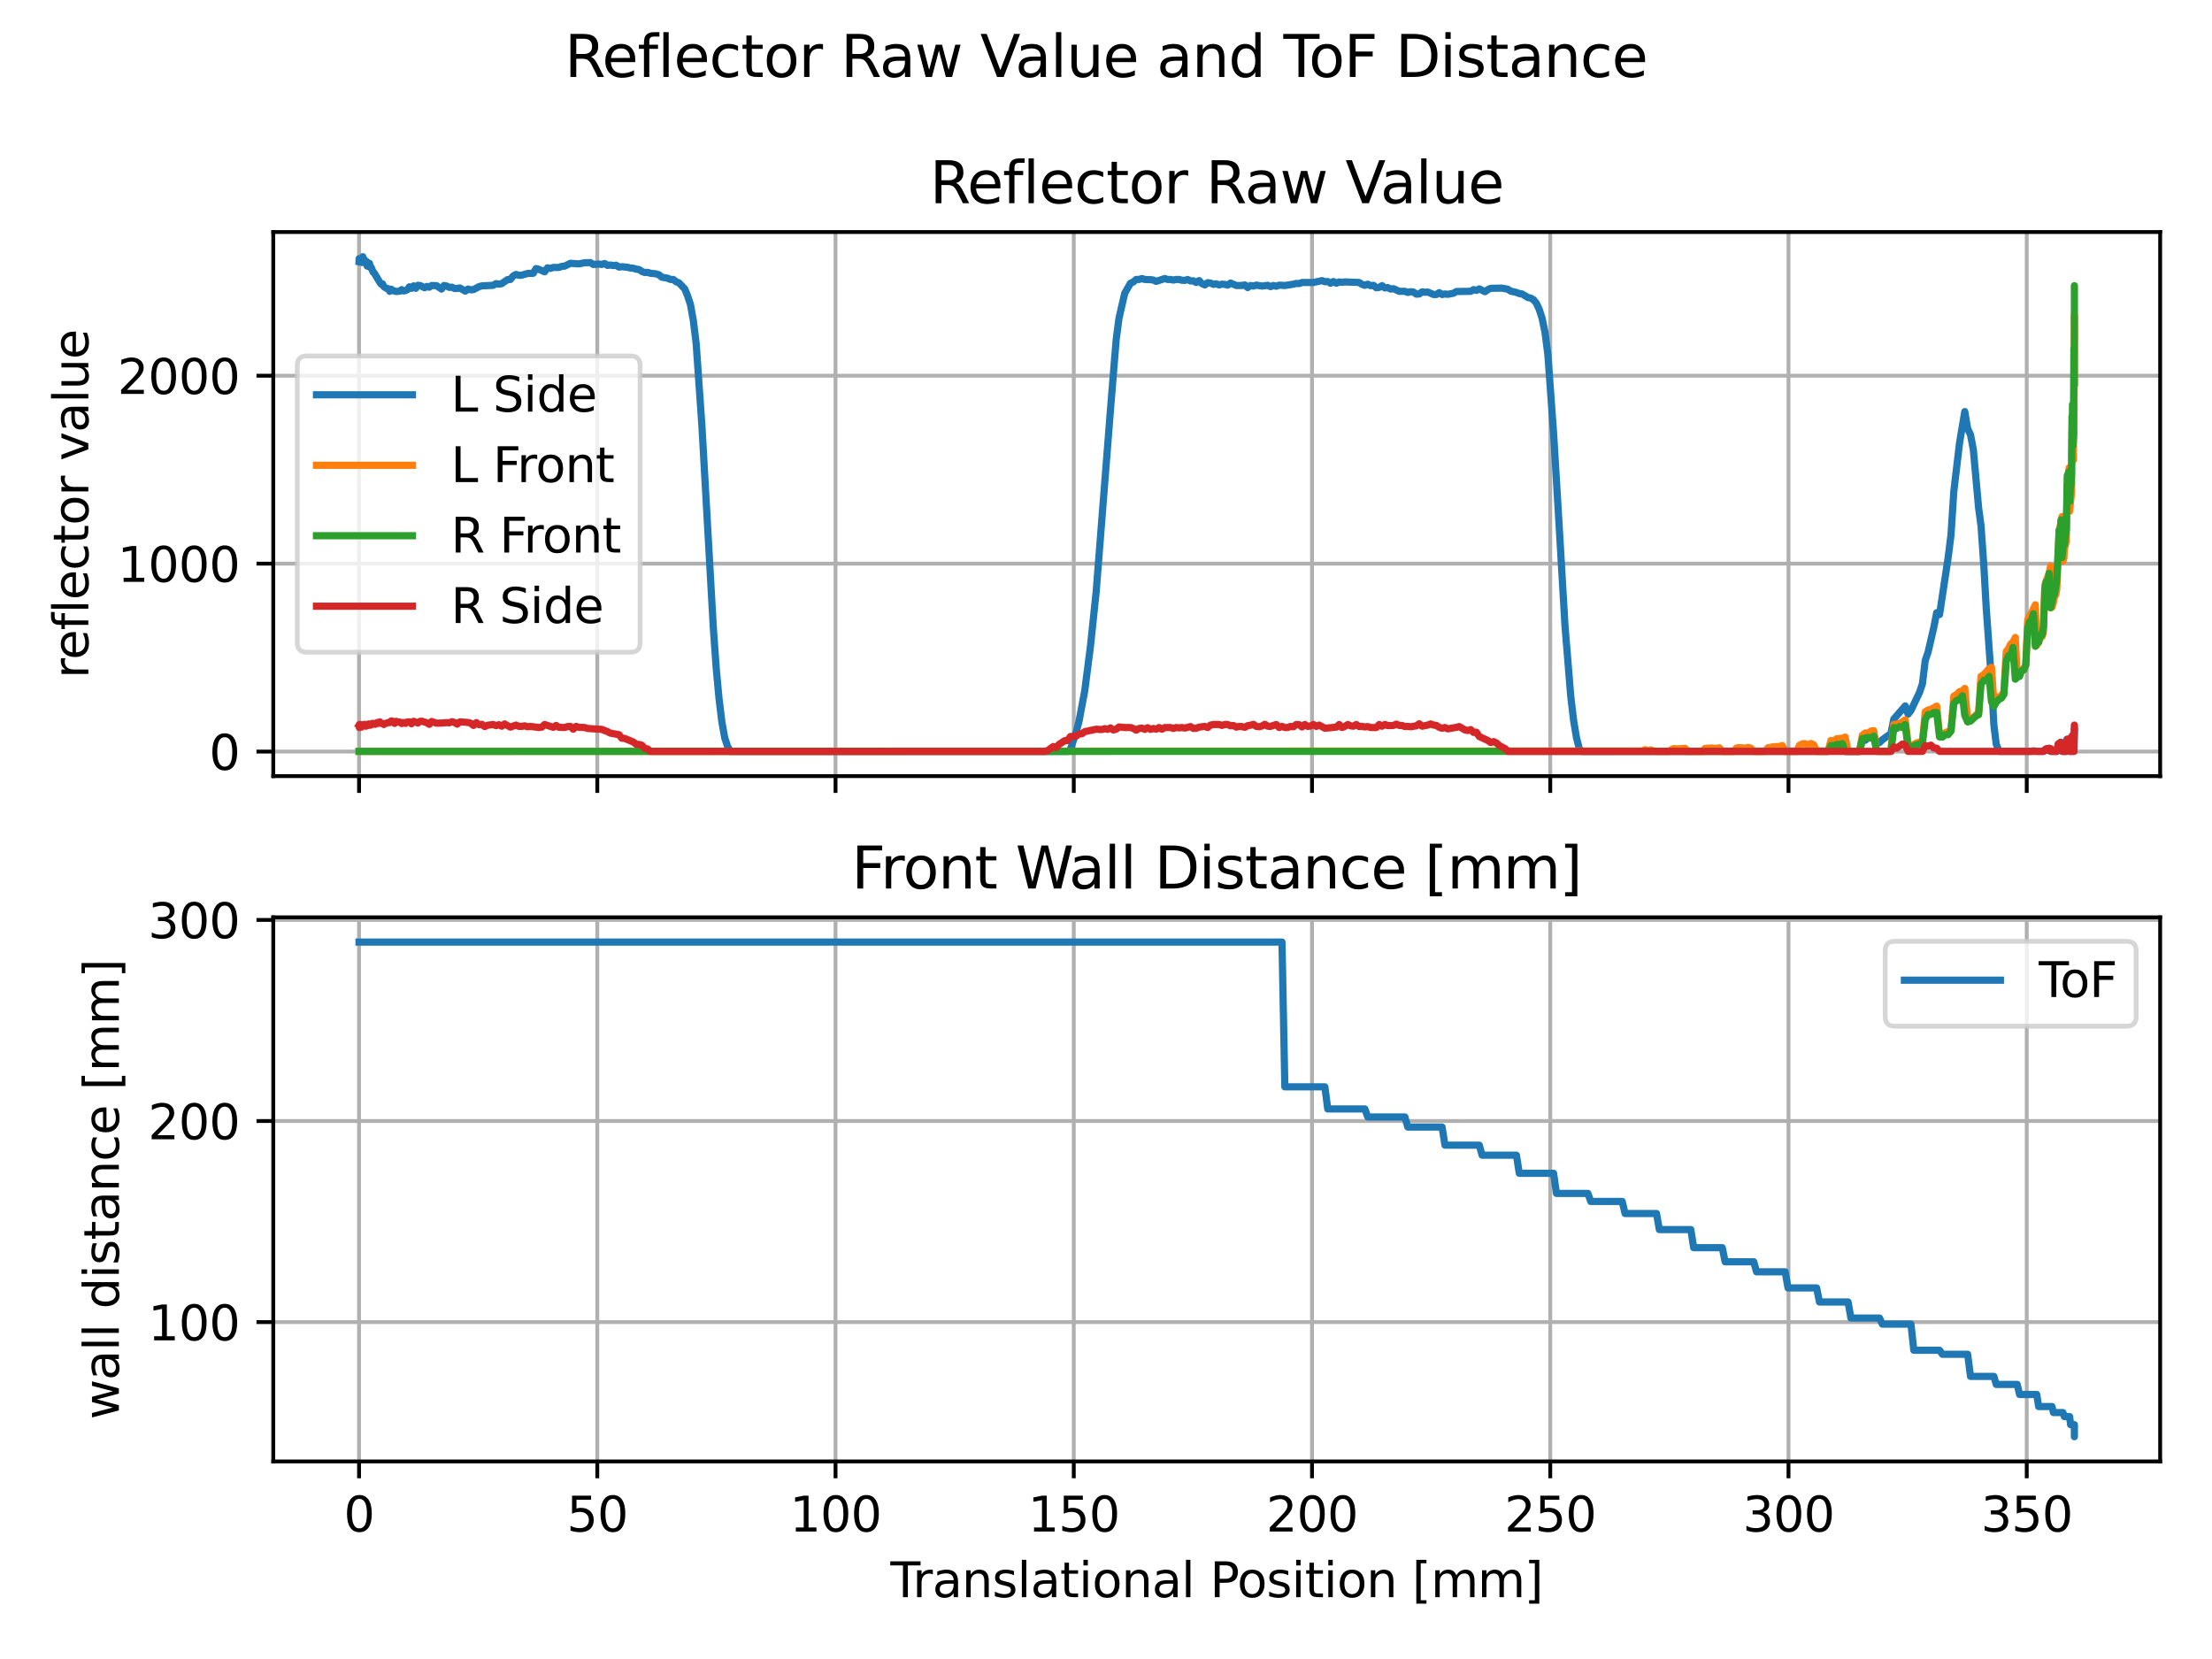 <?xml version="1.0" encoding="utf-8" standalone="no"?>
<!DOCTYPE svg PUBLIC "-//W3C//DTD SVG 1.1//EN"
  "http://www.w3.org/Graphics/SVG/1.1/DTD/svg11.dtd">
<svg xmlns:xlink="http://www.w3.org/1999/xlink" width="460.8pt" height="345.6pt" viewBox="0 0 460.8 345.6" xmlns="http://www.w3.org/2000/svg" version="1.1">
 <defs>
  <style type="text/css">*{stroke-linejoin: round; stroke-linecap: butt}</style>
 </defs>
 <g id="figure_1">
  <g id="patch_1">
   <path d="M 0 345.6 
L 460.8 345.6 
L 460.8 0 
L 0 0 
z
" style="fill: #ffffff"/>
  </g>
  <g id="axes_1">
   <g id="patch_2">
    <path d="M 56.928 161.679 
L 450 161.679 
L 450 48.332 
L 56.928 48.332 
z
" style="fill: #ffffff"/>
   </g>
   <g id="matplotlib.axis_1">
    <g id="xtick_1">
     <g id="line2d_1">
      <path d="M 74.795 161.679 
L 74.795 48.332 
" clip-path="url(#p920e2bcfc8)" style="fill: none; stroke: #b0b0b0; stroke-width: 0.8; stroke-linecap: square"/>
     </g>
     <g id="line2d_2">
      <defs>
       <path id="m0994bd8af9" d="M 0 0 
L 0 3.5 
" style="stroke: #000000; stroke-width: 0.8"/>
      </defs>
      <g>
       <use xlink:href="#m0994bd8af9" x="74.795" y="161.679" style="stroke: #000000; stroke-width: 0.8"/>
      </g>
     </g>
    </g>
    <g id="xtick_2">
     <g id="line2d_3">
      <path d="M 124.425 161.679 
L 124.425 48.332 
" clip-path="url(#p920e2bcfc8)" style="fill: none; stroke: #b0b0b0; stroke-width: 0.8; stroke-linecap: square"/>
     </g>
     <g id="line2d_4">
      <g>
       <use xlink:href="#m0994bd8af9" x="124.425" y="161.679" style="stroke: #000000; stroke-width: 0.8"/>
      </g>
     </g>
    </g>
    <g id="xtick_3">
     <g id="line2d_5">
      <path d="M 174.056 161.679 
L 174.056 48.332 
" clip-path="url(#p920e2bcfc8)" style="fill: none; stroke: #b0b0b0; stroke-width: 0.8; stroke-linecap: square"/>
     </g>
     <g id="line2d_6">
      <g>
       <use xlink:href="#m0994bd8af9" x="174.056" y="161.679" style="stroke: #000000; stroke-width: 0.8"/>
      </g>
     </g>
    </g>
    <g id="xtick_4">
     <g id="line2d_7">
      <path d="M 223.686 161.679 
L 223.686 48.332 
" clip-path="url(#p920e2bcfc8)" style="fill: none; stroke: #b0b0b0; stroke-width: 0.8; stroke-linecap: square"/>
     </g>
     <g id="line2d_8">
      <g>
       <use xlink:href="#m0994bd8af9" x="223.686" y="161.679" style="stroke: #000000; stroke-width: 0.8"/>
      </g>
     </g>
    </g>
    <g id="xtick_5">
     <g id="line2d_9">
      <path d="M 273.316 161.679 
L 273.316 48.332 
" clip-path="url(#p920e2bcfc8)" style="fill: none; stroke: #b0b0b0; stroke-width: 0.8; stroke-linecap: square"/>
     </g>
     <g id="line2d_10">
      <g>
       <use xlink:href="#m0994bd8af9" x="273.316" y="161.679" style="stroke: #000000; stroke-width: 0.8"/>
      </g>
     </g>
    </g>
    <g id="xtick_6">
     <g id="line2d_11">
      <path d="M 322.946 161.679 
L 322.946 48.332 
" clip-path="url(#p920e2bcfc8)" style="fill: none; stroke: #b0b0b0; stroke-width: 0.8; stroke-linecap: square"/>
     </g>
     <g id="line2d_12">
      <g>
       <use xlink:href="#m0994bd8af9" x="322.946" y="161.679" style="stroke: #000000; stroke-width: 0.8"/>
      </g>
     </g>
    </g>
    <g id="xtick_7">
     <g id="line2d_13">
      <path d="M 372.577 161.679 
L 372.577 48.332 
" clip-path="url(#p920e2bcfc8)" style="fill: none; stroke: #b0b0b0; stroke-width: 0.8; stroke-linecap: square"/>
     </g>
     <g id="line2d_14">
      <g>
       <use xlink:href="#m0994bd8af9" x="372.577" y="161.679" style="stroke: #000000; stroke-width: 0.8"/>
      </g>
     </g>
    </g>
    <g id="xtick_8">
     <g id="line2d_15">
      <path d="M 422.207 161.679 
L 422.207 48.332 
" clip-path="url(#p920e2bcfc8)" style="fill: none; stroke: #b0b0b0; stroke-width: 0.8; stroke-linecap: square"/>
     </g>
     <g id="line2d_16">
      <g>
       <use xlink:href="#m0994bd8af9" x="422.207" y="161.679" style="stroke: #000000; stroke-width: 0.8"/>
      </g>
     </g>
    </g>
   </g>
   <g id="matplotlib.axis_2">
    <g id="ytick_1">
     <g id="line2d_17">
      <path d="M 56.928 156.566 
L 450 156.566 
" clip-path="url(#p920e2bcfc8)" style="fill: none; stroke: #b0b0b0; stroke-width: 0.8; stroke-linecap: square"/>
     </g>
     <g id="line2d_18">
      <defs>
       <path id="m1ae81bc4ba" d="M 0 0 
L -3.5 0 
" style="stroke: #000000; stroke-width: 0.8"/>
      </defs>
      <g>
       <use xlink:href="#m1ae81bc4ba" x="56.928" y="156.566" style="stroke: #000000; stroke-width: 0.8"/>
      </g>
     </g>
     <g id="text_1">
      <!-- 0 -->
      <g transform="translate(43.566 160.365)scale(0.1 -0.1)">
       <defs>
        <path id="DejaVuSans-30" d="M 2034 4250 
Q 1547 4250 1301 3770 
Q 1056 3291 1056 2328 
Q 1056 1369 1301 889 
Q 1547 409 2034 409 
Q 2525 409 2770 889 
Q 3016 1369 3016 2328 
Q 3016 3291 2770 3770 
Q 2525 4250 2034 4250 
z
M 2034 4750 
Q 2819 4750 3233 4129 
Q 3647 3509 3647 2328 
Q 3647 1150 3233 529 
Q 2819 -91 2034 -91 
Q 1250 -91 836 529 
Q 422 1150 422 2328 
Q 422 3509 836 4129 
Q 1250 4750 2034 4750 
z
" transform="scale(0.016)"/>
       </defs>
       <use xlink:href="#DejaVuSans-30"/>
      </g>
     </g>
    </g>
    <g id="ytick_2">
     <g id="line2d_19">
      <path d="M 56.928 117.416 
L 450 117.416 
" clip-path="url(#p920e2bcfc8)" style="fill: none; stroke: #b0b0b0; stroke-width: 0.8; stroke-linecap: square"/>
     </g>
     <g id="line2d_20">
      <g>
       <use xlink:href="#m1ae81bc4ba" x="56.928" y="117.416" style="stroke: #000000; stroke-width: 0.8"/>
      </g>
     </g>
     <g id="text_2">
      <!-- 1000 -->
      <g transform="translate(24.478 121.215)scale(0.1 -0.1)">
       <defs>
        <path id="DejaVuSans-31" d="M 794 531 
L 1825 531 
L 1825 4091 
L 703 3866 
L 703 4441 
L 1819 4666 
L 2450 4666 
L 2450 531 
L 3481 531 
L 3481 0 
L 794 0 
L 794 531 
z
" transform="scale(0.016)"/>
       </defs>
       <use xlink:href="#DejaVuSans-31"/>
       <use xlink:href="#DejaVuSans-30" x="63.623"/>
       <use xlink:href="#DejaVuSans-30" x="127.246"/>
       <use xlink:href="#DejaVuSans-30" x="190.869"/>
      </g>
     </g>
    </g>
    <g id="ytick_3">
     <g id="line2d_21">
      <path d="M 56.928 78.266 
L 450 78.266 
" clip-path="url(#p920e2bcfc8)" style="fill: none; stroke: #b0b0b0; stroke-width: 0.8; stroke-linecap: square"/>
     </g>
     <g id="line2d_22">
      <g>
       <use xlink:href="#m1ae81bc4ba" x="56.928" y="78.266" style="stroke: #000000; stroke-width: 0.8"/>
      </g>
     </g>
     <g id="text_3">
      <!-- 2000 -->
      <g transform="translate(24.478 82.065)scale(0.1 -0.1)">
       <defs>
        <path id="DejaVuSans-32" d="M 1228 531 
L 3431 531 
L 3431 0 
L 469 0 
L 469 531 
Q 828 903 1448 1529 
Q 2069 2156 2228 2338 
Q 2531 2678 2651 2914 
Q 2772 3150 2772 3378 
Q 2772 3750 2511 3984 
Q 2250 4219 1831 4219 
Q 1534 4219 1204 4116 
Q 875 4013 500 3803 
L 500 4441 
Q 881 4594 1212 4672 
Q 1544 4750 1819 4750 
Q 2544 4750 2975 4387 
Q 3406 4025 3406 3419 
Q 3406 3131 3298 2873 
Q 3191 2616 2906 2266 
Q 2828 2175 2409 1742 
Q 1991 1309 1228 531 
z
" transform="scale(0.016)"/>
       </defs>
       <use xlink:href="#DejaVuSans-32"/>
       <use xlink:href="#DejaVuSans-30" x="63.623"/>
       <use xlink:href="#DejaVuSans-30" x="127.246"/>
       <use xlink:href="#DejaVuSans-30" x="190.869"/>
      </g>
     </g>
    </g>
    <g id="text_4">
     <!-- reflector value -->
     <g transform="translate(18.398 141.322)rotate(-90)scale(0.1 -0.1)">
      <defs>
       <path id="DejaVuSans-72" d="M 2631 2963 
Q 2534 3019 2420 3045 
Q 2306 3072 2169 3072 
Q 1681 3072 1420 2755 
Q 1159 2438 1159 1844 
L 1159 0 
L 581 0 
L 581 3500 
L 1159 3500 
L 1159 2956 
Q 1341 3275 1631 3429 
Q 1922 3584 2338 3584 
Q 2397 3584 2469 3576 
Q 2541 3569 2628 3553 
L 2631 2963 
z
" transform="scale(0.016)"/>
       <path id="DejaVuSans-65" d="M 3597 1894 
L 3597 1613 
L 953 1613 
Q 991 1019 1311 708 
Q 1631 397 2203 397 
Q 2534 397 2845 478 
Q 3156 559 3463 722 
L 3463 178 
Q 3153 47 2828 -22 
Q 2503 -91 2169 -91 
Q 1331 -91 842 396 
Q 353 884 353 1716 
Q 353 2575 817 3079 
Q 1281 3584 2069 3584 
Q 2775 3584 3186 3129 
Q 3597 2675 3597 1894 
z
M 3022 2063 
Q 3016 2534 2758 2815 
Q 2500 3097 2075 3097 
Q 1594 3097 1305 2825 
Q 1016 2553 972 2059 
L 3022 2063 
z
" transform="scale(0.016)"/>
       <path id="DejaVuSans-66" d="M 2375 4863 
L 2375 4384 
L 1825 4384 
Q 1516 4384 1395 4259 
Q 1275 4134 1275 3809 
L 1275 3500 
L 2222 3500 
L 2222 3053 
L 1275 3053 
L 1275 0 
L 697 0 
L 697 3053 
L 147 3053 
L 147 3500 
L 697 3500 
L 697 3744 
Q 697 4328 969 4595 
Q 1241 4863 1831 4863 
L 2375 4863 
z
" transform="scale(0.016)"/>
       <path id="DejaVuSans-6c" d="M 603 4863 
L 1178 4863 
L 1178 0 
L 603 0 
L 603 4863 
z
" transform="scale(0.016)"/>
       <path id="DejaVuSans-63" d="M 3122 3366 
L 3122 2828 
Q 2878 2963 2633 3030 
Q 2388 3097 2138 3097 
Q 1578 3097 1268 2742 
Q 959 2388 959 1747 
Q 959 1106 1268 751 
Q 1578 397 2138 397 
Q 2388 397 2633 464 
Q 2878 531 3122 666 
L 3122 134 
Q 2881 22 2623 -34 
Q 2366 -91 2075 -91 
Q 1284 -91 818 406 
Q 353 903 353 1747 
Q 353 2603 823 3093 
Q 1294 3584 2113 3584 
Q 2378 3584 2631 3529 
Q 2884 3475 3122 3366 
z
" transform="scale(0.016)"/>
       <path id="DejaVuSans-74" d="M 1172 4494 
L 1172 3500 
L 2356 3500 
L 2356 3053 
L 1172 3053 
L 1172 1153 
Q 1172 725 1289 603 
Q 1406 481 1766 481 
L 2356 481 
L 2356 0 
L 1766 0 
Q 1100 0 847 248 
Q 594 497 594 1153 
L 594 3053 
L 172 3053 
L 172 3500 
L 594 3500 
L 594 4494 
L 1172 4494 
z
" transform="scale(0.016)"/>
       <path id="DejaVuSans-6f" d="M 1959 3097 
Q 1497 3097 1228 2736 
Q 959 2375 959 1747 
Q 959 1119 1226 758 
Q 1494 397 1959 397 
Q 2419 397 2687 759 
Q 2956 1122 2956 1747 
Q 2956 2369 2687 2733 
Q 2419 3097 1959 3097 
z
M 1959 3584 
Q 2709 3584 3137 3096 
Q 3566 2609 3566 1747 
Q 3566 888 3137 398 
Q 2709 -91 1959 -91 
Q 1206 -91 779 398 
Q 353 888 353 1747 
Q 353 2609 779 3096 
Q 1206 3584 1959 3584 
z
" transform="scale(0.016)"/>
       <path id="DejaVuSans-20" transform="scale(0.016)"/>
       <path id="DejaVuSans-76" d="M 191 3500 
L 800 3500 
L 1894 563 
L 2988 3500 
L 3597 3500 
L 2284 0 
L 1503 0 
L 191 3500 
z
" transform="scale(0.016)"/>
       <path id="DejaVuSans-61" d="M 2194 1759 
Q 1497 1759 1228 1600 
Q 959 1441 959 1056 
Q 959 750 1161 570 
Q 1363 391 1709 391 
Q 2188 391 2477 730 
Q 2766 1069 2766 1631 
L 2766 1759 
L 2194 1759 
z
M 3341 1997 
L 3341 0 
L 2766 0 
L 2766 531 
Q 2569 213 2275 61 
Q 1981 -91 1556 -91 
Q 1019 -91 701 211 
Q 384 513 384 1019 
Q 384 1609 779 1909 
Q 1175 2209 1959 2209 
L 2766 2209 
L 2766 2266 
Q 2766 2663 2505 2880 
Q 2244 3097 1772 3097 
Q 1472 3097 1187 3025 
Q 903 2953 641 2809 
L 641 3341 
Q 956 3463 1253 3523 
Q 1550 3584 1831 3584 
Q 2591 3584 2966 3190 
Q 3341 2797 3341 1997 
z
" transform="scale(0.016)"/>
       <path id="DejaVuSans-75" d="M 544 1381 
L 544 3500 
L 1119 3500 
L 1119 1403 
Q 1119 906 1312 657 
Q 1506 409 1894 409 
Q 2359 409 2629 706 
Q 2900 1003 2900 1516 
L 2900 3500 
L 3475 3500 
L 3475 0 
L 2900 0 
L 2900 538 
Q 2691 219 2414 64 
Q 2138 -91 1772 -91 
Q 1169 -91 856 284 
Q 544 659 544 1381 
z
M 1991 3584 
L 1991 3584 
z
" transform="scale(0.016)"/>
      </defs>
      <use xlink:href="#DejaVuSans-72"/>
      <use xlink:href="#DejaVuSans-65" x="38.863"/>
      <use xlink:href="#DejaVuSans-66" x="100.387"/>
      <use xlink:href="#DejaVuSans-6c" x="135.592"/>
      <use xlink:href="#DejaVuSans-65" x="163.375"/>
      <use xlink:href="#DejaVuSans-63" x="224.898"/>
      <use xlink:href="#DejaVuSans-74" x="279.879"/>
      <use xlink:href="#DejaVuSans-6f" x="319.088"/>
      <use xlink:href="#DejaVuSans-72" x="380.27"/>
      <use xlink:href="#DejaVuSans-20" x="421.383"/>
      <use xlink:href="#DejaVuSans-76" x="453.17"/>
      <use xlink:href="#DejaVuSans-61" x="512.35"/>
      <use xlink:href="#DejaVuSans-6c" x="573.629"/>
      <use xlink:href="#DejaVuSans-75" x="601.412"/>
      <use xlink:href="#DejaVuSans-65" x="664.791"/>
     </g>
    </g>
   </g>
   <g id="line2d_23">
    <path d="M 74.795 54.463 
L 74.815 53.876 
L 74.795 54.58 
L 74.904 54.032 
L 74.929 53.954 
L 74.99 54.071 
L 75.113 54.463 
L 75.163 54.463 
L 75.415 53.719 
L 75.493 54.698 
L 75.577 53.484 
L 75.667 54.189 
L 75.763 54.11 
L 75.867 54.032 
L 76.096 54.463 
L 76.355 54.463 
L 76.497 55.442 
L 76.647 54.854 
L 76.806 55.285 
L 76.974 54.854 
L 77.15 55.755 
L 77.335 55.716 
L 77.733 56.694 
L 77.946 56.851 
L 79.14 58.848 
L 79.406 59.2 
L 79.681 59.122 
L 79.965 59.709 
L 80.558 60.1 
L 80.869 60.139 
L 81.188 60.688 
L 81.516 60.257 
L 81.853 60.531 
L 82.555 60.727 
L 83.292 60.648 
L 83.674 60.335 
L 84.065 60.609 
L 84.464 60.531 
L 84.87 60.335 
L 85.287 59.748 
L 85.714 60.061 
L 86.15 59.552 
L 86.597 60.061 
L 87.054 59.435 
L 87.51 59.474 
L 88.453 59.944 
L 88.94 59.67 
L 89.426 59.826 
L 89.922 59.474 
L 90.945 59.513 
L 91.977 60.218 
L 92.513 59.474 
L 93.049 59.591 
L 93.585 59.865 
L 94.131 59.826 
L 94.677 60.1 
L 95.233 60.1 
L 95.789 59.983 
L 96.92 60.648 
L 97.486 60.218 
L 98.062 60.374 
L 98.637 60.335 
L 99.799 59.709 
L 100.384 59.552 
L 102.747 59.435 
L 103.332 59.082 
L 103.928 59.2 
L 104.524 59.082 
L 105.715 58.26 
L 106.31 58.221 
L 106.906 57.477 
L 107.501 57.164 
L 108.097 57.36 
L 108.693 57.321 
L 109.884 56.968 
L 111.075 56.929 
L 111.67 55.95 
L 112.266 56.107 
L 113.457 56.616 
L 114.053 55.794 
L 114.648 55.911 
L 115.244 55.716 
L 116.435 55.716 
L 117.03 55.481 
L 117.626 55.442 
L 118.817 54.854 
L 120.604 54.972 
L 121.795 54.737 
L 122.986 54.698 
L 123.582 55.089 
L 124.773 55.011 
L 125.368 55.089 
L 125.964 54.893 
L 126.559 55.285 
L 127.155 55.207 
L 127.751 55.324 
L 128.346 55.246 
L 128.942 55.637 
L 129.537 55.559 
L 130.728 55.676 
L 131.324 55.833 
L 131.919 55.872 
L 132.515 56.068 
L 133.111 56.146 
L 133.706 56.538 
L 134.302 56.773 
L 134.897 56.733 
L 135.493 56.929 
L 136.684 57.047 
L 137.28 57.242 
L 137.875 57.751 
L 139.066 57.947 
L 139.662 58.221 
L 140.257 58.221 
L 140.853 58.691 
L 141.449 58.926 
L 142.64 60.179 
L 143.235 61.627 
L 143.831 63.428 
L 144.426 66.717 
L 145.022 71.532 
L 146.213 88.562 
L 148.595 130.688 
L 149.191 139.105 
L 149.786 145.525 
L 150.382 150.419 
L 150.978 153.708 
L 151.573 155.509 
L 152.169 156.527 
L 222.396 156.527 
L 222.991 156.096 
L 224.182 152.533 
L 224.778 150.263 
L 225.969 143.92 
L 227.16 134.642 
L 228.351 123.288 
L 231.329 85.391 
L 232.52 70.749 
L 233.116 66.247 
L 234.307 61.079 
L 235.498 59.004 
L 236.093 58.73 
L 236.689 58.221 
L 237.285 58.221 
L 237.88 58.025 
L 238.476 58.221 
L 239.667 58.26 
L 240.262 58.339 
L 240.858 58.613 
L 242.645 58.025 
L 243.24 58.221 
L 243.836 58.221 
L 244.431 58.339 
L 245.027 58.221 
L 245.622 58.221 
L 246.218 58.378 
L 246.814 58.417 
L 247.409 58.221 
L 248.005 58.534 
L 248.6 58.495 
L 249.196 58.848 
L 249.791 58.456 
L 250.387 59.082 
L 250.983 59.356 
L 251.578 58.887 
L 252.174 58.965 
L 252.769 59.239 
L 253.365 59.122 
L 253.96 59.356 
L 254.556 59.2 
L 255.151 59.239 
L 255.747 59.396 
L 256.343 58.965 
L 257.534 59.474 
L 258.725 59.474 
L 259.32 59.356 
L 259.916 59.905 
L 260.512 59.474 
L 261.107 59.591 
L 261.703 59.396 
L 262.894 59.591 
L 264.085 59.435 
L 264.681 59.709 
L 265.276 59.474 
L 265.872 59.631 
L 266.467 59.396 
L 267.658 59.474 
L 269.445 59.2 
L 270.041 59.043 
L 270.636 59.082 
L 271.232 58.848 
L 273.614 58.848 
L 275.401 58.456 
L 275.996 58.691 
L 276.592 58.652 
L 277.187 59.004 
L 277.783 58.652 
L 278.378 59.004 
L 278.974 58.73 
L 279.57 58.808 
L 280.165 58.73 
L 283.143 58.848 
L 283.739 59.239 
L 284.334 59.435 
L 284.93 59.2 
L 285.525 59.513 
L 286.121 59.435 
L 286.716 59.944 
L 287.312 59.865 
L 287.907 59.513 
L 288.503 59.983 
L 289.099 59.905 
L 289.694 60.218 
L 290.29 60.139 
L 291.481 60.688 
L 292.672 60.688 
L 293.268 60.922 
L 293.863 60.766 
L 294.459 60.844 
L 295.054 61.275 
L 295.65 61.236 
L 296.245 60.805 
L 296.841 60.883 
L 297.436 60.844 
L 298.628 61.353 
L 299.223 61.353 
L 299.819 60.962 
L 300.414 61.353 
L 301.01 61.236 
L 301.605 61.314 
L 302.797 61.079 
L 303.392 60.727 
L 306.37 60.688 
L 306.966 60.335 
L 307.561 60.492 
L 308.157 60.179 
L 309.348 60.766 
L 309.943 60.335 
L 310.539 60.061 
L 312.921 60.022 
L 314.112 60.257 
L 314.708 60.648 
L 315.899 60.922 
L 316.495 61.157 
L 317.09 61.236 
L 318.281 61.98 
L 318.877 62.097 
L 319.472 62.449 
L 320.068 63.193 
L 320.663 64.485 
L 321.259 66.364 
L 321.855 69.261 
L 322.45 73.881 
L 323.641 90.246 
L 324.832 110.095 
L 326.024 130.453 
L 327.215 145.017 
L 327.81 150.067 
L 328.406 153.669 
L 329.001 155.979 
L 329.597 156.527 
L 382.007 156.448 
L 383.793 155.939 
L 384.389 156.527 
L 387.367 156.527 
L 387.962 154.178 
L 388.558 154.217 
L 389.153 153.669 
L 390.344 153.16 
L 390.94 154.765 
L 391.536 154.687 
L 392.131 154.099 
L 393.918 152.807 
L 394.513 149.793 
L 396.896 147.052 
L 397.491 148.775 
L 398.087 147.992 
L 399.873 144.234 
L 400.469 142.472 
L 401.065 137.578 
L 401.66 135.816 
L 402.851 130.688 
L 403.447 127.634 
L 404.042 128.025 
L 405.829 116.202 
L 406.425 111.465 
L 407.02 102.304 
L 408.211 92.242 
L 409.303 85.744 
L 409.899 89.306 
L 410.494 90.559 
L 411.09 93.73 
L 412.182 105.827 
L 412.678 109.468 
L 413.274 117.925 
L 413.77 126.694 
L 414.862 141.924 
L 415.358 151.006 
L 415.854 155.039 
L 416.45 156.527 
L 423.2 156.527 
L 423.597 156.409 
L 424.292 156.527 
L 425.681 156.527 
L 425.979 156.174 
L 426.277 156.331 
L 426.575 155.939 
L 426.872 155.861 
L 427.17 156.527 
L 428.46 156.527 
L 428.758 155.117 
L 428.957 155.117 
L 429.354 154.608 
L 429.552 156.527 
L 430.446 156.527 
L 430.545 154.06 
L 430.644 154.647 
L 430.942 154.06 
L 431.14 156.527 
L 431.538 156.527 
L 431.538 153.63 
L 431.637 153.63 
L 431.736 153.277 
L 431.935 156.527 
L 431.935 156.527 
L 432.034 156.527 
L 432.133 151.75 
L 432.133 152.22 
" clip-path="url(#p920e2bcfc8)" style="fill: none; stroke: #1f77b4; stroke-width: 1.5; stroke-linecap: square"/>
   </g>
   <g id="line2d_24">
    <path d="M 74.795 156.527 
L 342.104 156.448 
L 342.699 156.174 
L 343.295 156.37 
L 343.89 156.213 
L 344.486 156.487 
L 346.273 156.527 
L 347.464 156.527 
L 348.655 155.939 
L 349.251 156.018 
L 350.442 155.939 
L 351.037 155.9 
L 351.633 156.527 
L 354.611 156.527 
L 355.206 155.9 
L 356.397 155.822 
L 357.588 155.9 
L 358.184 155.783 
L 358.78 156.527 
L 361.162 156.527 
L 361.757 155.822 
L 362.353 155.744 
L 363.544 155.861 
L 364.14 155.704 
L 364.735 155.861 
L 365.331 156.527 
L 367.713 156.527 
L 368.309 155.783 
L 369.5 155.548 
L 370.691 155.509 
L 371.286 155.313 
L 371.882 156.527 
L 374.264 156.527 
L 374.86 155.274 
L 375.455 154.961 
L 376.051 154.921 
L 376.646 155.156 
L 377.242 154.882 
L 377.838 155.156 
L 378.433 156.527 
L 380.815 156.527 
L 381.411 154.256 
L 382.007 154.452 
L 382.602 153.904 
L 383.793 153.786 
L 384.389 153.551 
L 384.984 156.527 
L 387.367 156.527 
L 387.962 153.16 
L 388.558 152.69 
L 389.153 152.768 
L 389.749 152.298 
L 390.344 152.22 
L 390.94 156.409 
L 391.536 156.527 
L 393.322 156.527 
L 393.918 156.174 
L 394.513 150.928 
L 395.704 150.732 
L 396.896 149.949 
L 397.491 154.921 
L 398.087 155.43 
L 399.278 154.765 
L 400.469 154.452 
L 401.065 148.266 
L 401.66 147.914 
L 402.256 147.757 
L 403.447 147.091 
L 404.042 153.199 
L 405.829 152.377 
L 406.425 152.103 
L 407.02 145.017 
L 407.616 144.664 
L 408.211 144.077 
L 408.807 143.92 
L 409.303 143.411 
L 409.899 150.341 
L 410.494 149.675 
L 411.09 149.48 
L 412.182 148.423 
L 412.678 140.906 
L 413.274 140.514 
L 414.365 139.301 
L 414.862 139.027 
L 415.358 146.348 
L 415.854 145.917 
L 416.45 145.134 
L 416.946 144.938 
L 417.443 144.116 
L 417.939 135.699 
L 418.435 135.112 
L 418.832 134.211 
L 419.328 133.781 
L 419.825 132.802 
L 420.222 141.023 
L 420.718 140.397 
L 421.115 139.653 
L 421.611 139.301 
L 422.009 138.596 
L 422.406 129.2 
L 422.803 128.221 
L 423.2 127.712 
L 423.994 125.99 
L 424.292 134.446 
L 424.689 133.781 
L 424.986 132.919 
L 425.383 132.645 
L 425.681 131.745 
L 425.979 121.84 
L 426.872 119.412 
L 427.17 117.925 
L 427.468 126.499 
L 427.766 125.52 
L 427.964 124.424 
L 428.262 123.876 
L 428.46 122.74 
L 428.957 110.917 
L 429.552 107.628 
L 429.751 116.907 
L 429.949 116.241 
L 430.049 114.362 
L 430.446 112.796 
L 430.644 100.895 
L 430.843 100.542 
L 431.041 97.449 
L 431.14 106.493 
L 431.24 105.475 
L 431.538 102.617 
L 431.637 90.05 
L 431.835 86.292 
L 431.935 95.844 
L 431.935 92.595 
L 432.034 91.068 
L 432.133 65.738 
L 432.133 70.397 
" clip-path="url(#p920e2bcfc8)" style="fill: none; stroke: #ff7f0e; stroke-width: 1.5; stroke-linecap: square"/>
   </g>
   <g id="line2d_25">
    <path d="M 74.795 156.527 
L 380.815 156.527 
L 381.411 155.313 
L 382.007 155.391 
L 382.602 155.078 
L 383.198 155.078 
L 383.793 154.921 
L 384.389 156.527 
L 387.367 156.527 
L 387.962 153.864 
L 389.153 153.63 
L 389.749 153.786 
L 390.344 153.355 
L 390.94 156.527 
L 393.918 156.527 
L 394.513 151.555 
L 395.109 151.75 
L 395.704 151.359 
L 396.3 151.555 
L 396.896 150.928 
L 397.491 156.018 
L 398.682 155.391 
L 399.278 155.117 
L 400.469 154.882 
L 401.065 149.871 
L 401.66 148.853 
L 402.256 148.814 
L 402.851 148.423 
L 403.447 148.423 
L 404.042 153.512 
L 404.638 153.551 
L 405.233 153.042 
L 405.829 153.042 
L 406.425 152.298 
L 407.02 146.543 
L 407.616 145.917 
L 408.211 145.8 
L 408.807 144.938 
L 409.303 149.049 
L 409.899 150.38 
L 410.494 150.223 
L 411.586 149.206 
L 412.182 148.892 
L 412.678 142.55 
L 413.274 141.728 
L 413.77 141.806 
L 414.365 140.906 
L 414.862 146.191 
L 415.358 147.17 
L 415.854 146.308 
L 416.45 145.643 
L 416.946 145.447 
L 417.443 144.664 
L 417.939 137.735 
L 418.435 136.56 
L 418.832 136.873 
L 419.328 134.877 
L 419.825 141.493 
L 420.222 141.062 
L 420.718 140.906 
L 421.115 139.77 
L 421.611 139.536 
L 422.009 138.479 
L 422.406 130.883 
L 422.803 129.513 
L 423.2 129.278 
L 423.597 127.869 
L 423.994 134.642 
L 424.292 133.898 
L 424.689 133.781 
L 424.986 132.332 
L 425.383 132.293 
L 425.681 130.609 
L 425.979 122.936 
L 426.277 121.096 
L 426.575 121.448 
L 426.872 119.452 
L 427.17 126.616 
L 427.766 124.032 
L 427.964 123.876 
L 428.46 120.939 
L 428.957 110.33 
L 429.155 110.8 
L 429.354 108.294 
L 429.552 116.124 
L 429.751 114.01 
L 429.949 113.109 
L 430.049 113.54 
L 430.446 110.134 
L 430.644 99.133 
L 430.942 98.311 
L 431.14 104.457 
L 431.339 100.738 
L 431.438 101.169 
L 431.538 98.311 
L 431.637 86.683 
L 431.736 87.701 
L 431.736 84.295 
L 431.835 92.83 
L 431.835 90.089 
L 431.935 90.442 
L 432.034 72.511 
L 432.034 73.45 
L 432.133 80.263 
L 432.133 74.273 
L 432.133 59.513 
L 432.133 66.247 
" clip-path="url(#p920e2bcfc8)" style="fill: none; stroke: #2ca02c; stroke-width: 1.5; stroke-linecap: square"/>
   </g>
   <g id="line2d_26">
    <path d="M 74.795 151.046 
L 74.864 150.928 
L 74.848 151.555 
L 74.904 151.476 
L 74.958 151.476 
L 75.113 150.928 
L 75.163 151.476 
L 75.218 151.241 
L 75.278 151.476 
L 75.344 151.046 
L 75.415 151.163 
L 75.493 151.006 
L 75.577 151.124 
L 75.978 150.889 
L 76.221 151.281 
L 76.355 150.928 
L 76.497 151.202 
L 76.806 150.811 
L 77.15 151.085 
L 77.53 150.693 
L 77.733 150.889 
L 77.946 150.693 
L 78.166 150.889 
L 78.635 150.498 
L 78.884 150.693 
L 79.14 150.38 
L 79.406 150.693 
L 79.681 150.732 
L 79.965 150.928 
L 80.256 150.693 
L 80.558 150.654 
L 80.869 150.498 
L 81.188 150.537 
L 81.516 150.184 
L 81.853 150.263 
L 82.2 150.693 
L 82.555 150.263 
L 82.919 150.419 
L 83.292 150.419 
L 83.674 150.732 
L 84.065 150.498 
L 84.464 150.693 
L 84.87 150.38 
L 85.287 150.38 
L 85.714 150.772 
L 86.15 150.263 
L 87.054 150.615 
L 87.51 150.263 
L 87.977 150.263 
L 88.94 150.576 
L 89.426 150.889 
L 89.922 150.302 
L 90.945 150.654 
L 91.977 150.615 
L 93.049 150.537 
L 93.585 150.576 
L 94.131 150.341 
L 94.677 150.498 
L 95.233 150.85 
L 95.789 150.38 
L 97.486 150.498 
L 98.062 150.654 
L 98.637 151.124 
L 99.223 150.537 
L 99.799 150.967 
L 100.384 150.889 
L 100.97 151.359 
L 101.556 151.085 
L 102.747 150.928 
L 103.332 151.163 
L 103.928 150.967 
L 104.524 151.281 
L 105.119 150.811 
L 106.31 151.476 
L 107.501 151.046 
L 108.097 151.32 
L 108.693 151.32 
L 109.288 151.202 
L 109.884 151.398 
L 110.479 151.32 
L 111.67 151.476 
L 112.266 151.555 
L 112.861 151.476 
L 113.457 150.928 
L 115.244 151.515 
L 115.839 151.124 
L 116.435 151.515 
L 117.626 151.555 
L 118.222 151.359 
L 118.817 151.32 
L 119.413 151.907 
L 120.008 151.32 
L 120.604 151.515 
L 121.795 151.555 
L 122.39 151.75 
L 125.368 151.946 
L 126.559 152.416 
L 127.155 152.729 
L 128.942 153.042 
L 129.537 153.786 
L 130.133 153.825 
L 131.919 154.569 
L 132.515 155.039 
L 133.111 155.078 
L 133.706 155.235 
L 134.302 155.9 
L 134.897 156.018 
L 135.493 156.527 
L 217.631 156.527 
L 218.227 156.37 
L 219.418 155.509 
L 220.013 155.744 
L 220.609 155.078 
L 221.8 154.295 
L 222.396 154.256 
L 222.991 153.434 
L 224.182 153.355 
L 224.778 152.886 
L 225.373 152.847 
L 225.969 152.416 
L 228.351 151.907 
L 229.542 151.985 
L 230.138 151.789 
L 230.733 151.946 
L 231.329 151.633 
L 231.925 152.064 
L 232.52 151.907 
L 233.116 151.437 
L 234.307 151.555 
L 235.498 151.555 
L 236.093 151.75 
L 236.689 152.103 
L 237.285 151.75 
L 237.88 151.672 
L 238.476 151.946 
L 239.071 151.594 
L 239.667 151.946 
L 240.262 151.75 
L 240.858 151.907 
L 241.454 151.555 
L 242.049 151.907 
L 242.645 151.555 
L 243.836 151.555 
L 244.431 151.75 
L 245.027 151.555 
L 245.622 151.633 
L 246.218 151.555 
L 246.814 151.672 
L 248.005 151.359 
L 248.6 151.75 
L 249.196 151.711 
L 249.791 151.476 
L 250.983 151.32 
L 251.578 151.555 
L 252.174 151.046 
L 252.769 150.928 
L 253.96 150.928 
L 254.556 151.124 
L 255.151 150.928 
L 255.747 150.928 
L 256.343 151.202 
L 256.938 151.124 
L 257.534 151.476 
L 258.129 151.32 
L 258.725 151.359 
L 259.32 151.515 
L 259.916 151.163 
L 260.512 151.085 
L 261.107 150.889 
L 261.703 151.32 
L 262.298 151.398 
L 262.894 151.241 
L 263.489 150.889 
L 264.085 151.281 
L 264.681 151.32 
L 265.872 150.928 
L 266.467 151.555 
L 267.063 151.32 
L 267.658 151.555 
L 268.254 151.555 
L 268.849 151.32 
L 269.445 151.398 
L 270.041 150.928 
L 270.636 150.967 
L 271.232 151.437 
L 271.827 150.928 
L 272.423 151.32 
L 273.018 151.241 
L 273.614 150.928 
L 274.21 151.32 
L 274.805 151.046 
L 275.996 151.711 
L 278.378 151.476 
L 278.974 150.928 
L 279.57 151.555 
L 280.165 151.32 
L 280.761 150.928 
L 281.356 151.202 
L 281.952 151.281 
L 282.547 150.928 
L 283.143 151.359 
L 283.739 151.32 
L 284.334 151.437 
L 284.93 151.359 
L 285.525 151.555 
L 286.716 151.555 
L 287.312 150.928 
L 287.907 151.281 
L 288.503 150.928 
L 289.099 151.163 
L 290.29 151.124 
L 290.885 150.85 
L 291.481 151.124 
L 292.076 151.124 
L 292.672 151.359 
L 293.268 151.32 
L 293.863 151.398 
L 295.054 151.202 
L 295.65 150.772 
L 296.245 151.281 
L 297.436 151.046 
L 298.032 150.811 
L 298.628 151.046 
L 299.223 151.124 
L 299.819 151.515 
L 300.414 151.711 
L 301.01 151.555 
L 301.605 151.829 
L 303.392 151.515 
L 303.988 151.359 
L 305.179 152.064 
L 305.774 152.181 
L 306.37 151.985 
L 306.966 152.572 
L 307.561 152.533 
L 308.157 153.434 
L 309.943 154.256 
L 310.539 154.687 
L 311.134 154.491 
L 311.73 154.765 
L 312.326 155.313 
L 313.517 155.939 
L 314.112 156.527 
L 393.918 156.527 
L 394.513 155.587 
L 395.109 155.861 
L 396.3 155 
L 396.896 155.235 
L 397.491 156.527 
L 400.469 156.527 
L 401.065 155.313 
L 401.66 155.43 
L 402.256 155.235 
L 402.851 155.822 
L 403.447 155.861 
L 404.042 156.527 
L 425.681 156.527 
L 426.277 155.979 
L 426.575 155.939 
L 426.872 156.37 
L 427.17 155.939 
L 427.468 156.527 
L 428.46 156.527 
L 428.758 154.961 
L 428.957 155.039 
L 429.155 154.687 
L 429.552 155.196 
L 429.751 156.527 
L 430.446 156.527 
L 430.644 153.982 
L 430.843 153.943 
L 431.041 154.06 
L 431.24 156.527 
L 431.538 156.527 
L 431.637 153.355 
L 431.736 153.434 
L 431.835 153.16 
L 431.935 156.527 
L 431.935 156.527 
L 432.034 156.527 
L 432.133 151.046 
L 432.133 151.555 
" clip-path="url(#p920e2bcfc8)" style="fill: none; stroke: #d62728; stroke-width: 1.5; stroke-linecap: square"/>
   </g>
   <g id="patch_3">
    <path d="M 56.928 161.679 
L 56.928 48.332 
" style="fill: none; stroke: #000000; stroke-width: 0.8; stroke-linejoin: miter; stroke-linecap: square"/>
   </g>
   <g id="patch_4">
    <path d="M 450 161.679 
L 450 48.332 
" style="fill: none; stroke: #000000; stroke-width: 0.8; stroke-linejoin: miter; stroke-linecap: square"/>
   </g>
   <g id="patch_5">
    <path d="M 56.928 161.679 
L 450 161.679 
" style="fill: none; stroke: #000000; stroke-width: 0.8; stroke-linejoin: miter; stroke-linecap: square"/>
   </g>
   <g id="patch_6">
    <path d="M 56.928 48.332 
L 450 48.332 
" style="fill: none; stroke: #000000; stroke-width: 0.8; stroke-linejoin: miter; stroke-linecap: square"/>
   </g>
   <g id="text_5">
    <!-- Reflector Raw Value -->
    <g transform="translate(193.704 42.332)scale(0.12 -0.12)">
     <defs>
      <path id="DejaVuSans-52" d="M 2841 2188 
Q 3044 2119 3236 1894 
Q 3428 1669 3622 1275 
L 4263 0 
L 3584 0 
L 2988 1197 
Q 2756 1666 2539 1819 
Q 2322 1972 1947 1972 
L 1259 1972 
L 1259 0 
L 628 0 
L 628 4666 
L 2053 4666 
Q 2853 4666 3247 4331 
Q 3641 3997 3641 3322 
Q 3641 2881 3436 2590 
Q 3231 2300 2841 2188 
z
M 1259 4147 
L 1259 2491 
L 2053 2491 
Q 2509 2491 2742 2702 
Q 2975 2913 2975 3322 
Q 2975 3731 2742 3939 
Q 2509 4147 2053 4147 
L 1259 4147 
z
" transform="scale(0.016)"/>
      <path id="DejaVuSans-77" d="M 269 3500 
L 844 3500 
L 1563 769 
L 2278 3500 
L 2956 3500 
L 3675 769 
L 4391 3500 
L 4966 3500 
L 4050 0 
L 3372 0 
L 2619 2869 
L 1863 0 
L 1184 0 
L 269 3500 
z
" transform="scale(0.016)"/>
      <path id="DejaVuSans-56" d="M 1831 0 
L 50 4666 
L 709 4666 
L 2188 738 
L 3669 4666 
L 4325 4666 
L 2547 0 
L 1831 0 
z
" transform="scale(0.016)"/>
     </defs>
     <use xlink:href="#DejaVuSans-52"/>
     <use xlink:href="#DejaVuSans-65" x="64.982"/>
     <use xlink:href="#DejaVuSans-66" x="126.506"/>
     <use xlink:href="#DejaVuSans-6c" x="161.711"/>
     <use xlink:href="#DejaVuSans-65" x="189.494"/>
     <use xlink:href="#DejaVuSans-63" x="251.018"/>
     <use xlink:href="#DejaVuSans-74" x="305.998"/>
     <use xlink:href="#DejaVuSans-6f" x="345.207"/>
     <use xlink:href="#DejaVuSans-72" x="406.389"/>
     <use xlink:href="#DejaVuSans-20" x="447.502"/>
     <use xlink:href="#DejaVuSans-52" x="479.289"/>
     <use xlink:href="#DejaVuSans-61" x="546.521"/>
     <use xlink:href="#DejaVuSans-77" x="607.801"/>
     <use xlink:href="#DejaVuSans-20" x="689.588"/>
     <use xlink:href="#DejaVuSans-56" x="721.375"/>
     <use xlink:href="#DejaVuSans-61" x="782.033"/>
     <use xlink:href="#DejaVuSans-6c" x="843.312"/>
     <use xlink:href="#DejaVuSans-75" x="871.096"/>
     <use xlink:href="#DejaVuSans-65" x="934.475"/>
    </g>
   </g>
   <g id="legend_1">
    <g id="patch_7">
     <path d="M 63.928 135.862 
L 131.344 135.862 
Q 133.344 135.862 133.344 133.862 
L 133.344 76.149 
Q 133.344 74.149 131.344 74.149 
L 63.928 74.149 
Q 61.928 74.149 61.928 76.149 
L 61.928 133.862 
Q 61.928 135.862 63.928 135.862 
z
" style="fill: #ffffff; opacity: 0.8; stroke: #cccccc; stroke-linejoin: miter"/>
    </g>
    <g id="line2d_27">
     <path d="M 65.928 82.248 
L 75.928 82.248 
L 85.928 82.248 
" style="fill: none; stroke: #1f77b4; stroke-width: 1.5; stroke-linecap: square"/>
    </g>
    <g id="text_6">
     <!-- L Side -->
     <g transform="translate(93.928 85.748)scale(0.1 -0.1)">
      <defs>
       <path id="DejaVuSans-4c" d="M 628 4666 
L 1259 4666 
L 1259 531 
L 3531 531 
L 3531 0 
L 628 0 
L 628 4666 
z
" transform="scale(0.016)"/>
       <path id="DejaVuSans-53" d="M 3425 4513 
L 3425 3897 
Q 3066 4069 2747 4153 
Q 2428 4238 2131 4238 
Q 1616 4238 1336 4038 
Q 1056 3838 1056 3469 
Q 1056 3159 1242 3001 
Q 1428 2844 1947 2747 
L 2328 2669 
Q 3034 2534 3370 2195 
Q 3706 1856 3706 1288 
Q 3706 609 3251 259 
Q 2797 -91 1919 -91 
Q 1588 -91 1214 -16 
Q 841 59 441 206 
L 441 856 
Q 825 641 1194 531 
Q 1563 422 1919 422 
Q 2459 422 2753 634 
Q 3047 847 3047 1241 
Q 3047 1584 2836 1778 
Q 2625 1972 2144 2069 
L 1759 2144 
Q 1053 2284 737 2584 
Q 422 2884 422 3419 
Q 422 4038 858 4394 
Q 1294 4750 2059 4750 
Q 2388 4750 2728 4690 
Q 3069 4631 3425 4513 
z
" transform="scale(0.016)"/>
       <path id="DejaVuSans-69" d="M 603 3500 
L 1178 3500 
L 1178 0 
L 603 0 
L 603 3500 
z
M 603 4863 
L 1178 4863 
L 1178 4134 
L 603 4134 
L 603 4863 
z
" transform="scale(0.016)"/>
       <path id="DejaVuSans-64" d="M 2906 2969 
L 2906 4863 
L 3481 4863 
L 3481 0 
L 2906 0 
L 2906 525 
Q 2725 213 2448 61 
Q 2172 -91 1784 -91 
Q 1150 -91 751 415 
Q 353 922 353 1747 
Q 353 2572 751 3078 
Q 1150 3584 1784 3584 
Q 2172 3584 2448 3432 
Q 2725 3281 2906 2969 
z
M 947 1747 
Q 947 1113 1208 752 
Q 1469 391 1925 391 
Q 2381 391 2643 752 
Q 2906 1113 2906 1747 
Q 2906 2381 2643 2742 
Q 2381 3103 1925 3103 
Q 1469 3103 1208 2742 
Q 947 2381 947 1747 
z
" transform="scale(0.016)"/>
      </defs>
      <use xlink:href="#DejaVuSans-4c"/>
      <use xlink:href="#DejaVuSans-20" x="55.713"/>
      <use xlink:href="#DejaVuSans-53" x="87.5"/>
      <use xlink:href="#DejaVuSans-69" x="150.977"/>
      <use xlink:href="#DejaVuSans-64" x="178.76"/>
      <use xlink:href="#DejaVuSans-65" x="242.236"/>
     </g>
    </g>
    <g id="line2d_28">
     <path d="M 65.928 96.926 
L 75.928 96.926 
L 85.928 96.926 
" style="fill: none; stroke: #ff7f0e; stroke-width: 1.5; stroke-linecap: square"/>
    </g>
    <g id="text_7">
     <!-- L Front -->
     <g transform="translate(93.928 100.426)scale(0.1 -0.1)">
      <defs>
       <path id="DejaVuSans-46" d="M 628 4666 
L 3309 4666 
L 3309 4134 
L 1259 4134 
L 1259 2759 
L 3109 2759 
L 3109 2228 
L 1259 2228 
L 1259 0 
L 628 0 
L 628 4666 
z
" transform="scale(0.016)"/>
       <path id="DejaVuSans-6e" d="M 3513 2113 
L 3513 0 
L 2938 0 
L 2938 2094 
Q 2938 2591 2744 2837 
Q 2550 3084 2163 3084 
Q 1697 3084 1428 2787 
Q 1159 2491 1159 1978 
L 1159 0 
L 581 0 
L 581 3500 
L 1159 3500 
L 1159 2956 
Q 1366 3272 1645 3428 
Q 1925 3584 2291 3584 
Q 2894 3584 3203 3211 
Q 3513 2838 3513 2113 
z
" transform="scale(0.016)"/>
      </defs>
      <use xlink:href="#DejaVuSans-4c"/>
      <use xlink:href="#DejaVuSans-20" x="55.713"/>
      <use xlink:href="#DejaVuSans-46" x="87.5"/>
      <use xlink:href="#DejaVuSans-72" x="137.77"/>
      <use xlink:href="#DejaVuSans-6f" x="176.633"/>
      <use xlink:href="#DejaVuSans-6e" x="237.814"/>
      <use xlink:href="#DejaVuSans-74" x="301.193"/>
     </g>
    </g>
    <g id="line2d_29">
     <path d="M 65.928 111.604 
L 75.928 111.604 
L 85.928 111.604 
" style="fill: none; stroke: #2ca02c; stroke-width: 1.5; stroke-linecap: square"/>
    </g>
    <g id="text_8">
     <!-- R Front -->
     <g transform="translate(93.928 115.104)scale(0.1 -0.1)">
      <use xlink:href="#DejaVuSans-52"/>
      <use xlink:href="#DejaVuSans-20" x="69.482"/>
      <use xlink:href="#DejaVuSans-46" x="101.27"/>
      <use xlink:href="#DejaVuSans-72" x="151.539"/>
      <use xlink:href="#DejaVuSans-6f" x="190.402"/>
      <use xlink:href="#DejaVuSans-6e" x="251.584"/>
      <use xlink:href="#DejaVuSans-74" x="314.963"/>
     </g>
    </g>
    <g id="line2d_30">
     <path d="M 65.928 126.282 
L 75.928 126.282 
L 85.928 126.282 
" style="fill: none; stroke: #d62728; stroke-width: 1.5; stroke-linecap: square"/>
    </g>
    <g id="text_9">
     <!-- R Side -->
     <g transform="translate(93.928 129.782)scale(0.1 -0.1)">
      <use xlink:href="#DejaVuSans-52"/>
      <use xlink:href="#DejaVuSans-20" x="69.482"/>
      <use xlink:href="#DejaVuSans-53" x="101.27"/>
      <use xlink:href="#DejaVuSans-69" x="164.746"/>
      <use xlink:href="#DejaVuSans-64" x="192.529"/>
      <use xlink:href="#DejaVuSans-65" x="256.006"/>
     </g>
    </g>
   </g>
  </g>
  <g id="axes_2">
   <g id="patch_8">
    <path d="M 56.928 304.444 
L 450 304.444 
L 450 191.097 
L 56.928 191.097 
z
" style="fill: #ffffff"/>
   </g>
   <g id="matplotlib.axis_3">
    <g id="xtick_9">
     <g id="line2d_31">
      <path d="M 74.795 304.444 
L 74.795 191.097 
" clip-path="url(#p1f259587c1)" style="fill: none; stroke: #b0b0b0; stroke-width: 0.8; stroke-linecap: square"/>
     </g>
     <g id="line2d_32">
      <g>
       <use xlink:href="#m0994bd8af9" x="74.795" y="304.444" style="stroke: #000000; stroke-width: 0.8"/>
      </g>
     </g>
     <g id="text_10">
      <!-- 0 -->
      <g transform="translate(71.614 319.042)scale(0.1 -0.1)">
       <use xlink:href="#DejaVuSans-30"/>
      </g>
     </g>
    </g>
    <g id="xtick_10">
     <g id="line2d_33">
      <path d="M 124.425 304.444 
L 124.425 191.097 
" clip-path="url(#p1f259587c1)" style="fill: none; stroke: #b0b0b0; stroke-width: 0.8; stroke-linecap: square"/>
     </g>
     <g id="line2d_34">
      <g>
       <use xlink:href="#m0994bd8af9" x="124.425" y="304.444" style="stroke: #000000; stroke-width: 0.8"/>
      </g>
     </g>
     <g id="text_11">
      <!-- 50 -->
      <g transform="translate(118.063 319.042)scale(0.1 -0.1)">
       <defs>
        <path id="DejaVuSans-35" d="M 691 4666 
L 3169 4666 
L 3169 4134 
L 1269 4134 
L 1269 2991 
Q 1406 3038 1543 3061 
Q 1681 3084 1819 3084 
Q 2600 3084 3056 2656 
Q 3513 2228 3513 1497 
Q 3513 744 3044 326 
Q 2575 -91 1722 -91 
Q 1428 -91 1123 -41 
Q 819 9 494 109 
L 494 744 
Q 775 591 1075 516 
Q 1375 441 1709 441 
Q 2250 441 2565 725 
Q 2881 1009 2881 1497 
Q 2881 1984 2565 2268 
Q 2250 2553 1709 2553 
Q 1456 2553 1204 2497 
Q 953 2441 691 2322 
L 691 4666 
z
" transform="scale(0.016)"/>
       </defs>
       <use xlink:href="#DejaVuSans-35"/>
       <use xlink:href="#DejaVuSans-30" x="63.623"/>
      </g>
     </g>
    </g>
    <g id="xtick_11">
     <g id="line2d_35">
      <path d="M 174.056 304.444 
L 174.056 191.097 
" clip-path="url(#p1f259587c1)" style="fill: none; stroke: #b0b0b0; stroke-width: 0.8; stroke-linecap: square"/>
     </g>
     <g id="line2d_36">
      <g>
       <use xlink:href="#m0994bd8af9" x="174.056" y="304.444" style="stroke: #000000; stroke-width: 0.8"/>
      </g>
     </g>
     <g id="text_12">
      <!-- 100 -->
      <g transform="translate(164.512 319.042)scale(0.1 -0.1)">
       <use xlink:href="#DejaVuSans-31"/>
       <use xlink:href="#DejaVuSans-30" x="63.623"/>
       <use xlink:href="#DejaVuSans-30" x="127.246"/>
      </g>
     </g>
    </g>
    <g id="xtick_12">
     <g id="line2d_37">
      <path d="M 223.686 304.444 
L 223.686 191.097 
" clip-path="url(#p1f259587c1)" style="fill: none; stroke: #b0b0b0; stroke-width: 0.8; stroke-linecap: square"/>
     </g>
     <g id="line2d_38">
      <g>
       <use xlink:href="#m0994bd8af9" x="223.686" y="304.444" style="stroke: #000000; stroke-width: 0.8"/>
      </g>
     </g>
     <g id="text_13">
      <!-- 150 -->
      <g transform="translate(214.142 319.042)scale(0.1 -0.1)">
       <use xlink:href="#DejaVuSans-31"/>
       <use xlink:href="#DejaVuSans-35" x="63.623"/>
       <use xlink:href="#DejaVuSans-30" x="127.246"/>
      </g>
     </g>
    </g>
    <g id="xtick_13">
     <g id="line2d_39">
      <path d="M 273.316 304.444 
L 273.316 191.097 
" clip-path="url(#p1f259587c1)" style="fill: none; stroke: #b0b0b0; stroke-width: 0.8; stroke-linecap: square"/>
     </g>
     <g id="line2d_40">
      <g>
       <use xlink:href="#m0994bd8af9" x="273.316" y="304.444" style="stroke: #000000; stroke-width: 0.8"/>
      </g>
     </g>
     <g id="text_14">
      <!-- 200 -->
      <g transform="translate(263.772 319.042)scale(0.1 -0.1)">
       <use xlink:href="#DejaVuSans-32"/>
       <use xlink:href="#DejaVuSans-30" x="63.623"/>
       <use xlink:href="#DejaVuSans-30" x="127.246"/>
      </g>
     </g>
    </g>
    <g id="xtick_14">
     <g id="line2d_41">
      <path d="M 322.946 304.444 
L 322.946 191.097 
" clip-path="url(#p1f259587c1)" style="fill: none; stroke: #b0b0b0; stroke-width: 0.8; stroke-linecap: square"/>
     </g>
     <g id="line2d_42">
      <g>
       <use xlink:href="#m0994bd8af9" x="322.946" y="304.444" style="stroke: #000000; stroke-width: 0.8"/>
      </g>
     </g>
     <g id="text_15">
      <!-- 250 -->
      <g transform="translate(313.403 319.042)scale(0.1 -0.1)">
       <use xlink:href="#DejaVuSans-32"/>
       <use xlink:href="#DejaVuSans-35" x="63.623"/>
       <use xlink:href="#DejaVuSans-30" x="127.246"/>
      </g>
     </g>
    </g>
    <g id="xtick_15">
     <g id="line2d_43">
      <path d="M 372.577 304.444 
L 372.577 191.097 
" clip-path="url(#p1f259587c1)" style="fill: none; stroke: #b0b0b0; stroke-width: 0.8; stroke-linecap: square"/>
     </g>
     <g id="line2d_44">
      <g>
       <use xlink:href="#m0994bd8af9" x="372.577" y="304.444" style="stroke: #000000; stroke-width: 0.8"/>
      </g>
     </g>
     <g id="text_16">
      <!-- 300 -->
      <g transform="translate(363.033 319.042)scale(0.1 -0.1)">
       <defs>
        <path id="DejaVuSans-33" d="M 2597 2516 
Q 3050 2419 3304 2112 
Q 3559 1806 3559 1356 
Q 3559 666 3084 287 
Q 2609 -91 1734 -91 
Q 1441 -91 1130 -33 
Q 819 25 488 141 
L 488 750 
Q 750 597 1062 519 
Q 1375 441 1716 441 
Q 2309 441 2620 675 
Q 2931 909 2931 1356 
Q 2931 1769 2642 2001 
Q 2353 2234 1838 2234 
L 1294 2234 
L 1294 2753 
L 1863 2753 
Q 2328 2753 2575 2939 
Q 2822 3125 2822 3475 
Q 2822 3834 2567 4026 
Q 2313 4219 1838 4219 
Q 1578 4219 1281 4162 
Q 984 4106 628 3988 
L 628 4550 
Q 988 4650 1302 4700 
Q 1616 4750 1894 4750 
Q 2613 4750 3031 4423 
Q 3450 4097 3450 3541 
Q 3450 3153 3228 2886 
Q 3006 2619 2597 2516 
z
" transform="scale(0.016)"/>
       </defs>
       <use xlink:href="#DejaVuSans-33"/>
       <use xlink:href="#DejaVuSans-30" x="63.623"/>
       <use xlink:href="#DejaVuSans-30" x="127.246"/>
      </g>
     </g>
    </g>
    <g id="xtick_16">
     <g id="line2d_45">
      <path d="M 422.207 304.444 
L 422.207 191.097 
" clip-path="url(#p1f259587c1)" style="fill: none; stroke: #b0b0b0; stroke-width: 0.8; stroke-linecap: square"/>
     </g>
     <g id="line2d_46">
      <g>
       <use xlink:href="#m0994bd8af9" x="422.207" y="304.444" style="stroke: #000000; stroke-width: 0.8"/>
      </g>
     </g>
     <g id="text_17">
      <!-- 350 -->
      <g transform="translate(412.663 319.042)scale(0.1 -0.1)">
       <use xlink:href="#DejaVuSans-33"/>
       <use xlink:href="#DejaVuSans-35" x="63.623"/>
       <use xlink:href="#DejaVuSans-30" x="127.246"/>
      </g>
     </g>
    </g>
    <g id="text_18">
     <!-- Translational Position [mm] -->
     <g transform="translate(185.487 332.72)scale(0.1 -0.1)">
      <defs>
       <path id="DejaVuSans-54" d="M -19 4666 
L 3928 4666 
L 3928 4134 
L 2272 4134 
L 2272 0 
L 1638 0 
L 1638 4134 
L -19 4134 
L -19 4666 
z
" transform="scale(0.016)"/>
       <path id="DejaVuSans-73" d="M 2834 3397 
L 2834 2853 
Q 2591 2978 2328 3040 
Q 2066 3103 1784 3103 
Q 1356 3103 1142 2972 
Q 928 2841 928 2578 
Q 928 2378 1081 2264 
Q 1234 2150 1697 2047 
L 1894 2003 
Q 2506 1872 2764 1633 
Q 3022 1394 3022 966 
Q 3022 478 2636 193 
Q 2250 -91 1575 -91 
Q 1294 -91 989 -36 
Q 684 19 347 128 
L 347 722 
Q 666 556 975 473 
Q 1284 391 1588 391 
Q 1994 391 2212 530 
Q 2431 669 2431 922 
Q 2431 1156 2273 1281 
Q 2116 1406 1581 1522 
L 1381 1569 
Q 847 1681 609 1914 
Q 372 2147 372 2553 
Q 372 3047 722 3315 
Q 1072 3584 1716 3584 
Q 2034 3584 2315 3537 
Q 2597 3491 2834 3397 
z
" transform="scale(0.016)"/>
       <path id="DejaVuSans-50" d="M 1259 4147 
L 1259 2394 
L 2053 2394 
Q 2494 2394 2734 2622 
Q 2975 2850 2975 3272 
Q 2975 3691 2734 3919 
Q 2494 4147 2053 4147 
L 1259 4147 
z
M 628 4666 
L 2053 4666 
Q 2838 4666 3239 4311 
Q 3641 3956 3641 3272 
Q 3641 2581 3239 2228 
Q 2838 1875 2053 1875 
L 1259 1875 
L 1259 0 
L 628 0 
L 628 4666 
z
" transform="scale(0.016)"/>
       <path id="DejaVuSans-5b" d="M 550 4863 
L 1875 4863 
L 1875 4416 
L 1125 4416 
L 1125 -397 
L 1875 -397 
L 1875 -844 
L 550 -844 
L 550 4863 
z
" transform="scale(0.016)"/>
       <path id="DejaVuSans-6d" d="M 3328 2828 
Q 3544 3216 3844 3400 
Q 4144 3584 4550 3584 
Q 5097 3584 5394 3201 
Q 5691 2819 5691 2113 
L 5691 0 
L 5113 0 
L 5113 2094 
Q 5113 2597 4934 2840 
Q 4756 3084 4391 3084 
Q 3944 3084 3684 2787 
Q 3425 2491 3425 1978 
L 3425 0 
L 2847 0 
L 2847 2094 
Q 2847 2600 2669 2842 
Q 2491 3084 2119 3084 
Q 1678 3084 1418 2786 
Q 1159 2488 1159 1978 
L 1159 0 
L 581 0 
L 581 3500 
L 1159 3500 
L 1159 2956 
Q 1356 3278 1631 3431 
Q 1906 3584 2284 3584 
Q 2666 3584 2933 3390 
Q 3200 3197 3328 2828 
z
" transform="scale(0.016)"/>
       <path id="DejaVuSans-5d" d="M 1947 4863 
L 1947 -844 
L 622 -844 
L 622 -397 
L 1369 -397 
L 1369 4416 
L 622 4416 
L 622 4863 
L 1947 4863 
z
" transform="scale(0.016)"/>
      </defs>
      <use xlink:href="#DejaVuSans-54"/>
      <use xlink:href="#DejaVuSans-72" x="46.334"/>
      <use xlink:href="#DejaVuSans-61" x="87.447"/>
      <use xlink:href="#DejaVuSans-6e" x="148.727"/>
      <use xlink:href="#DejaVuSans-73" x="212.105"/>
      <use xlink:href="#DejaVuSans-6c" x="264.205"/>
      <use xlink:href="#DejaVuSans-61" x="291.988"/>
      <use xlink:href="#DejaVuSans-74" x="353.268"/>
      <use xlink:href="#DejaVuSans-69" x="392.477"/>
      <use xlink:href="#DejaVuSans-6f" x="420.26"/>
      <use xlink:href="#DejaVuSans-6e" x="481.441"/>
      <use xlink:href="#DejaVuSans-61" x="544.82"/>
      <use xlink:href="#DejaVuSans-6c" x="606.1"/>
      <use xlink:href="#DejaVuSans-20" x="633.883"/>
      <use xlink:href="#DejaVuSans-50" x="665.67"/>
      <use xlink:href="#DejaVuSans-6f" x="722.348"/>
      <use xlink:href="#DejaVuSans-73" x="783.529"/>
      <use xlink:href="#DejaVuSans-69" x="835.629"/>
      <use xlink:href="#DejaVuSans-74" x="863.412"/>
      <use xlink:href="#DejaVuSans-69" x="902.621"/>
      <use xlink:href="#DejaVuSans-6f" x="930.404"/>
      <use xlink:href="#DejaVuSans-6e" x="991.586"/>
      <use xlink:href="#DejaVuSans-20" x="1054.965"/>
      <use xlink:href="#DejaVuSans-5b" x="1086.752"/>
      <use xlink:href="#DejaVuSans-6d" x="1125.766"/>
      <use xlink:href="#DejaVuSans-6d" x="1223.178"/>
      <use xlink:href="#DejaVuSans-5d" x="1320.59"/>
     </g>
    </g>
   </g>
   <g id="matplotlib.axis_4">
    <g id="ytick_4">
     <g id="line2d_47">
      <path d="M 56.928 275.416 
L 450 275.416 
" clip-path="url(#p1f259587c1)" style="fill: none; stroke: #b0b0b0; stroke-width: 0.8; stroke-linecap: square"/>
     </g>
     <g id="line2d_48">
      <g>
       <use xlink:href="#m1ae81bc4ba" x="56.928" y="275.416" style="stroke: #000000; stroke-width: 0.8"/>
      </g>
     </g>
     <g id="text_19">
      <!-- 100 -->
      <g transform="translate(30.841 279.215)scale(0.1 -0.1)">
       <use xlink:href="#DejaVuSans-31"/>
       <use xlink:href="#DejaVuSans-30" x="63.623"/>
       <use xlink:href="#DejaVuSans-30" x="127.246"/>
      </g>
     </g>
    </g>
    <g id="ytick_5">
     <g id="line2d_49">
      <path d="M 56.928 233.529 
L 450 233.529 
" clip-path="url(#p1f259587c1)" style="fill: none; stroke: #b0b0b0; stroke-width: 0.8; stroke-linecap: square"/>
     </g>
     <g id="line2d_50">
      <g>
       <use xlink:href="#m1ae81bc4ba" x="56.928" y="233.529" style="stroke: #000000; stroke-width: 0.8"/>
      </g>
     </g>
     <g id="text_20">
      <!-- 200 -->
      <g transform="translate(30.841 237.328)scale(0.1 -0.1)">
       <use xlink:href="#DejaVuSans-32"/>
       <use xlink:href="#DejaVuSans-30" x="63.623"/>
       <use xlink:href="#DejaVuSans-30" x="127.246"/>
      </g>
     </g>
    </g>
    <g id="ytick_6">
     <g id="line2d_51">
      <path d="M 56.928 191.641 
L 450 191.641 
" clip-path="url(#p1f259587c1)" style="fill: none; stroke: #b0b0b0; stroke-width: 0.8; stroke-linecap: square"/>
     </g>
     <g id="line2d_52">
      <g>
       <use xlink:href="#m1ae81bc4ba" x="56.928" y="191.641" style="stroke: #000000; stroke-width: 0.8"/>
      </g>
     </g>
     <g id="text_21">
      <!-- 300 -->
      <g transform="translate(30.841 195.441)scale(0.1 -0.1)">
       <use xlink:href="#DejaVuSans-33"/>
       <use xlink:href="#DejaVuSans-30" x="63.623"/>
       <use xlink:href="#DejaVuSans-30" x="127.246"/>
      </g>
     </g>
    </g>
    <g id="text_22">
     <!-- wall distance [mm] -->
     <g transform="translate(24.761 295.709)rotate(-90)scale(0.1 -0.1)">
      <use xlink:href="#DejaVuSans-77"/>
      <use xlink:href="#DejaVuSans-61" x="81.787"/>
      <use xlink:href="#DejaVuSans-6c" x="143.066"/>
      <use xlink:href="#DejaVuSans-6c" x="170.85"/>
      <use xlink:href="#DejaVuSans-20" x="198.633"/>
      <use xlink:href="#DejaVuSans-64" x="230.42"/>
      <use xlink:href="#DejaVuSans-69" x="293.896"/>
      <use xlink:href="#DejaVuSans-73" x="321.68"/>
      <use xlink:href="#DejaVuSans-74" x="373.779"/>
      <use xlink:href="#DejaVuSans-61" x="412.988"/>
      <use xlink:href="#DejaVuSans-6e" x="474.268"/>
      <use xlink:href="#DejaVuSans-63" x="537.646"/>
      <use xlink:href="#DejaVuSans-65" x="592.627"/>
      <use xlink:href="#DejaVuSans-20" x="654.15"/>
      <use xlink:href="#DejaVuSans-5b" x="685.938"/>
      <use xlink:href="#DejaVuSans-6d" x="724.951"/>
      <use xlink:href="#DejaVuSans-6d" x="822.363"/>
      <use xlink:href="#DejaVuSans-5d" x="919.775"/>
     </g>
    </g>
   </g>
   <g id="line2d_53">
    <path d="M 74.795 196.249 
L 267.063 196.249 
L 267.658 226.408 
L 275.996 226.408 
L 276.592 231.015 
L 284.334 231.015 
L 284.93 232.691 
L 292.672 232.691 
L 293.268 234.785 
L 300.414 234.785 
L 301.01 238.555 
L 308.157 238.555 
L 308.752 240.649 
L 315.899 240.649 
L 316.495 244.419 
L 323.641 244.419 
L 324.237 248.608 
L 330.788 248.608 
L 331.384 250.284 
L 337.935 250.284 
L 338.53 252.797 
L 345.082 252.797 
L 345.677 256.148 
L 352.228 256.148 
L 352.824 259.918 
L 358.78 259.918 
L 359.375 262.85 
L 365.331 262.85 
L 365.926 264.944 
L 371.882 264.944 
L 372.477 268.295 
L 378.433 268.295 
L 379.029 271.227 
L 384.984 271.227 
L 385.58 274.578 
L 391.536 274.578 
L 392.131 275.835 
L 398.087 275.835 
L 398.682 281.28 
L 404.042 281.28 
L 404.638 282.118 
L 409.899 282.118 
L 410.494 286.725 
L 415.358 286.725 
L 415.854 288.401 
L 420.222 288.401 
L 420.718 290.495 
L 424.292 290.495 
L 424.689 293.009 
L 427.468 293.009 
L 427.766 294.265 
L 429.751 294.265 
L 430.049 295.103 
L 431.14 295.103 
L 431.339 296.778 
L 432.133 296.778 
L 432.133 296.778 
L 432.133 299.292 
L 432.133 297.616 
" clip-path="url(#p1f259587c1)" style="fill: none; stroke: #1f77b4; stroke-width: 1.5; stroke-linecap: square"/>
   </g>
   <g id="patch_9">
    <path d="M 56.928 304.444 
L 56.928 191.097 
" style="fill: none; stroke: #000000; stroke-width: 0.8; stroke-linejoin: miter; stroke-linecap: square"/>
   </g>
   <g id="patch_10">
    <path d="M 450 304.444 
L 450 191.097 
" style="fill: none; stroke: #000000; stroke-width: 0.8; stroke-linejoin: miter; stroke-linecap: square"/>
   </g>
   <g id="patch_11">
    <path d="M 56.928 304.444 
L 450 304.444 
" style="fill: none; stroke: #000000; stroke-width: 0.8; stroke-linejoin: miter; stroke-linecap: square"/>
   </g>
   <g id="patch_12">
    <path d="M 56.928 191.097 
L 450 191.097 
" style="fill: none; stroke: #000000; stroke-width: 0.8; stroke-linejoin: miter; stroke-linecap: square"/>
   </g>
   <g id="text_23">
    <!-- Front Wall Distance [mm] -->
    <g transform="translate(177.404 185.097)scale(0.12 -0.12)">
     <defs>
      <path id="DejaVuSans-57" d="M 213 4666 
L 850 4666 
L 1831 722 
L 2809 4666 
L 3519 4666 
L 4500 722 
L 5478 4666 
L 6119 4666 
L 4947 0 
L 4153 0 
L 3169 4050 
L 2175 0 
L 1381 0 
L 213 4666 
z
" transform="scale(0.016)"/>
      <path id="DejaVuSans-44" d="M 1259 4147 
L 1259 519 
L 2022 519 
Q 2988 519 3436 956 
Q 3884 1394 3884 2338 
Q 3884 3275 3436 3711 
Q 2988 4147 2022 4147 
L 1259 4147 
z
M 628 4666 
L 1925 4666 
Q 3281 4666 3915 4102 
Q 4550 3538 4550 2338 
Q 4550 1131 3912 565 
Q 3275 0 1925 0 
L 628 0 
L 628 4666 
z
" transform="scale(0.016)"/>
     </defs>
     <use xlink:href="#DejaVuSans-46"/>
     <use xlink:href="#DejaVuSans-72" x="50.27"/>
     <use xlink:href="#DejaVuSans-6f" x="89.133"/>
     <use xlink:href="#DejaVuSans-6e" x="150.314"/>
     <use xlink:href="#DejaVuSans-74" x="213.693"/>
     <use xlink:href="#DejaVuSans-20" x="252.902"/>
     <use xlink:href="#DejaVuSans-57" x="284.689"/>
     <use xlink:href="#DejaVuSans-61" x="377.191"/>
     <use xlink:href="#DejaVuSans-6c" x="438.471"/>
     <use xlink:href="#DejaVuSans-6c" x="466.254"/>
     <use xlink:href="#DejaVuSans-20" x="494.037"/>
     <use xlink:href="#DejaVuSans-44" x="525.824"/>
     <use xlink:href="#DejaVuSans-69" x="602.826"/>
     <use xlink:href="#DejaVuSans-73" x="630.609"/>
     <use xlink:href="#DejaVuSans-74" x="682.709"/>
     <use xlink:href="#DejaVuSans-61" x="721.918"/>
     <use xlink:href="#DejaVuSans-6e" x="783.197"/>
     <use xlink:href="#DejaVuSans-63" x="846.576"/>
     <use xlink:href="#DejaVuSans-65" x="901.557"/>
     <use xlink:href="#DejaVuSans-20" x="963.08"/>
     <use xlink:href="#DejaVuSans-5b" x="994.867"/>
     <use xlink:href="#DejaVuSans-6d" x="1033.881"/>
     <use xlink:href="#DejaVuSans-6d" x="1131.293"/>
     <use xlink:href="#DejaVuSans-5d" x="1228.705"/>
    </g>
   </g>
   <g id="legend_2">
    <g id="patch_13">
     <path d="M 394.722 213.775 
L 443 213.775 
Q 445 213.775 445 211.775 
L 445 198.097 
Q 445 196.097 443 196.097 
L 394.722 196.097 
Q 392.722 196.097 392.722 198.097 
L 392.722 211.775 
Q 392.722 213.775 394.722 213.775 
z
" style="fill: #ffffff; opacity: 0.8; stroke: #cccccc; stroke-linejoin: miter"/>
    </g>
    <g id="line2d_54">
     <path d="M 396.722 204.195 
L 406.722 204.195 
L 416.722 204.195 
" style="fill: none; stroke: #1f77b4; stroke-width: 1.5; stroke-linecap: square"/>
    </g>
    <g id="text_24">
     <!-- ToF -->
     <g transform="translate(424.722 207.695)scale(0.1 -0.1)">
      <use xlink:href="#DejaVuSans-54"/>
      <use xlink:href="#DejaVuSans-6f" x="44.084"/>
      <use xlink:href="#DejaVuSans-46" x="105.266"/>
     </g>
    </g>
   </g>
  </g>
  <g id="text_25">
   <!-- Reflector Raw Value and ToF Distance -->
   <g transform="translate(117.629 16.03)scale(0.12 -0.12)">
    <use xlink:href="#DejaVuSans-52"/>
    <use xlink:href="#DejaVuSans-65" x="64.982"/>
    <use xlink:href="#DejaVuSans-66" x="126.506"/>
    <use xlink:href="#DejaVuSans-6c" x="161.711"/>
    <use xlink:href="#DejaVuSans-65" x="189.494"/>
    <use xlink:href="#DejaVuSans-63" x="251.018"/>
    <use xlink:href="#DejaVuSans-74" x="305.998"/>
    <use xlink:href="#DejaVuSans-6f" x="345.207"/>
    <use xlink:href="#DejaVuSans-72" x="406.389"/>
    <use xlink:href="#DejaVuSans-20" x="447.502"/>
    <use xlink:href="#DejaVuSans-52" x="479.289"/>
    <use xlink:href="#DejaVuSans-61" x="546.521"/>
    <use xlink:href="#DejaVuSans-77" x="607.801"/>
    <use xlink:href="#DejaVuSans-20" x="689.588"/>
    <use xlink:href="#DejaVuSans-56" x="721.375"/>
    <use xlink:href="#DejaVuSans-61" x="782.033"/>
    <use xlink:href="#DejaVuSans-6c" x="843.312"/>
    <use xlink:href="#DejaVuSans-75" x="871.096"/>
    <use xlink:href="#DejaVuSans-65" x="934.475"/>
    <use xlink:href="#DejaVuSans-20" x="995.998"/>
    <use xlink:href="#DejaVuSans-61" x="1027.785"/>
    <use xlink:href="#DejaVuSans-6e" x="1089.064"/>
    <use xlink:href="#DejaVuSans-64" x="1152.443"/>
    <use xlink:href="#DejaVuSans-20" x="1215.92"/>
    <use xlink:href="#DejaVuSans-54" x="1247.707"/>
    <use xlink:href="#DejaVuSans-6f" x="1291.791"/>
    <use xlink:href="#DejaVuSans-46" x="1352.973"/>
    <use xlink:href="#DejaVuSans-20" x="1410.492"/>
    <use xlink:href="#DejaVuSans-44" x="1442.279"/>
    <use xlink:href="#DejaVuSans-69" x="1519.281"/>
    <use xlink:href="#DejaVuSans-73" x="1547.064"/>
    <use xlink:href="#DejaVuSans-74" x="1599.164"/>
    <use xlink:href="#DejaVuSans-61" x="1638.373"/>
    <use xlink:href="#DejaVuSans-6e" x="1699.652"/>
    <use xlink:href="#DejaVuSans-63" x="1763.031"/>
    <use xlink:href="#DejaVuSans-65" x="1818.012"/>
   </g>
  </g>
 </g>
 <defs>
  <clipPath id="p920e2bcfc8">
   <rect x="56.928" y="48.332" width="393.072" height="113.347"/>
  </clipPath>
  <clipPath id="p1f259587c1">
   <rect x="56.928" y="191.097" width="393.072" height="113.347"/>
  </clipPath>
 </defs>
</svg>
